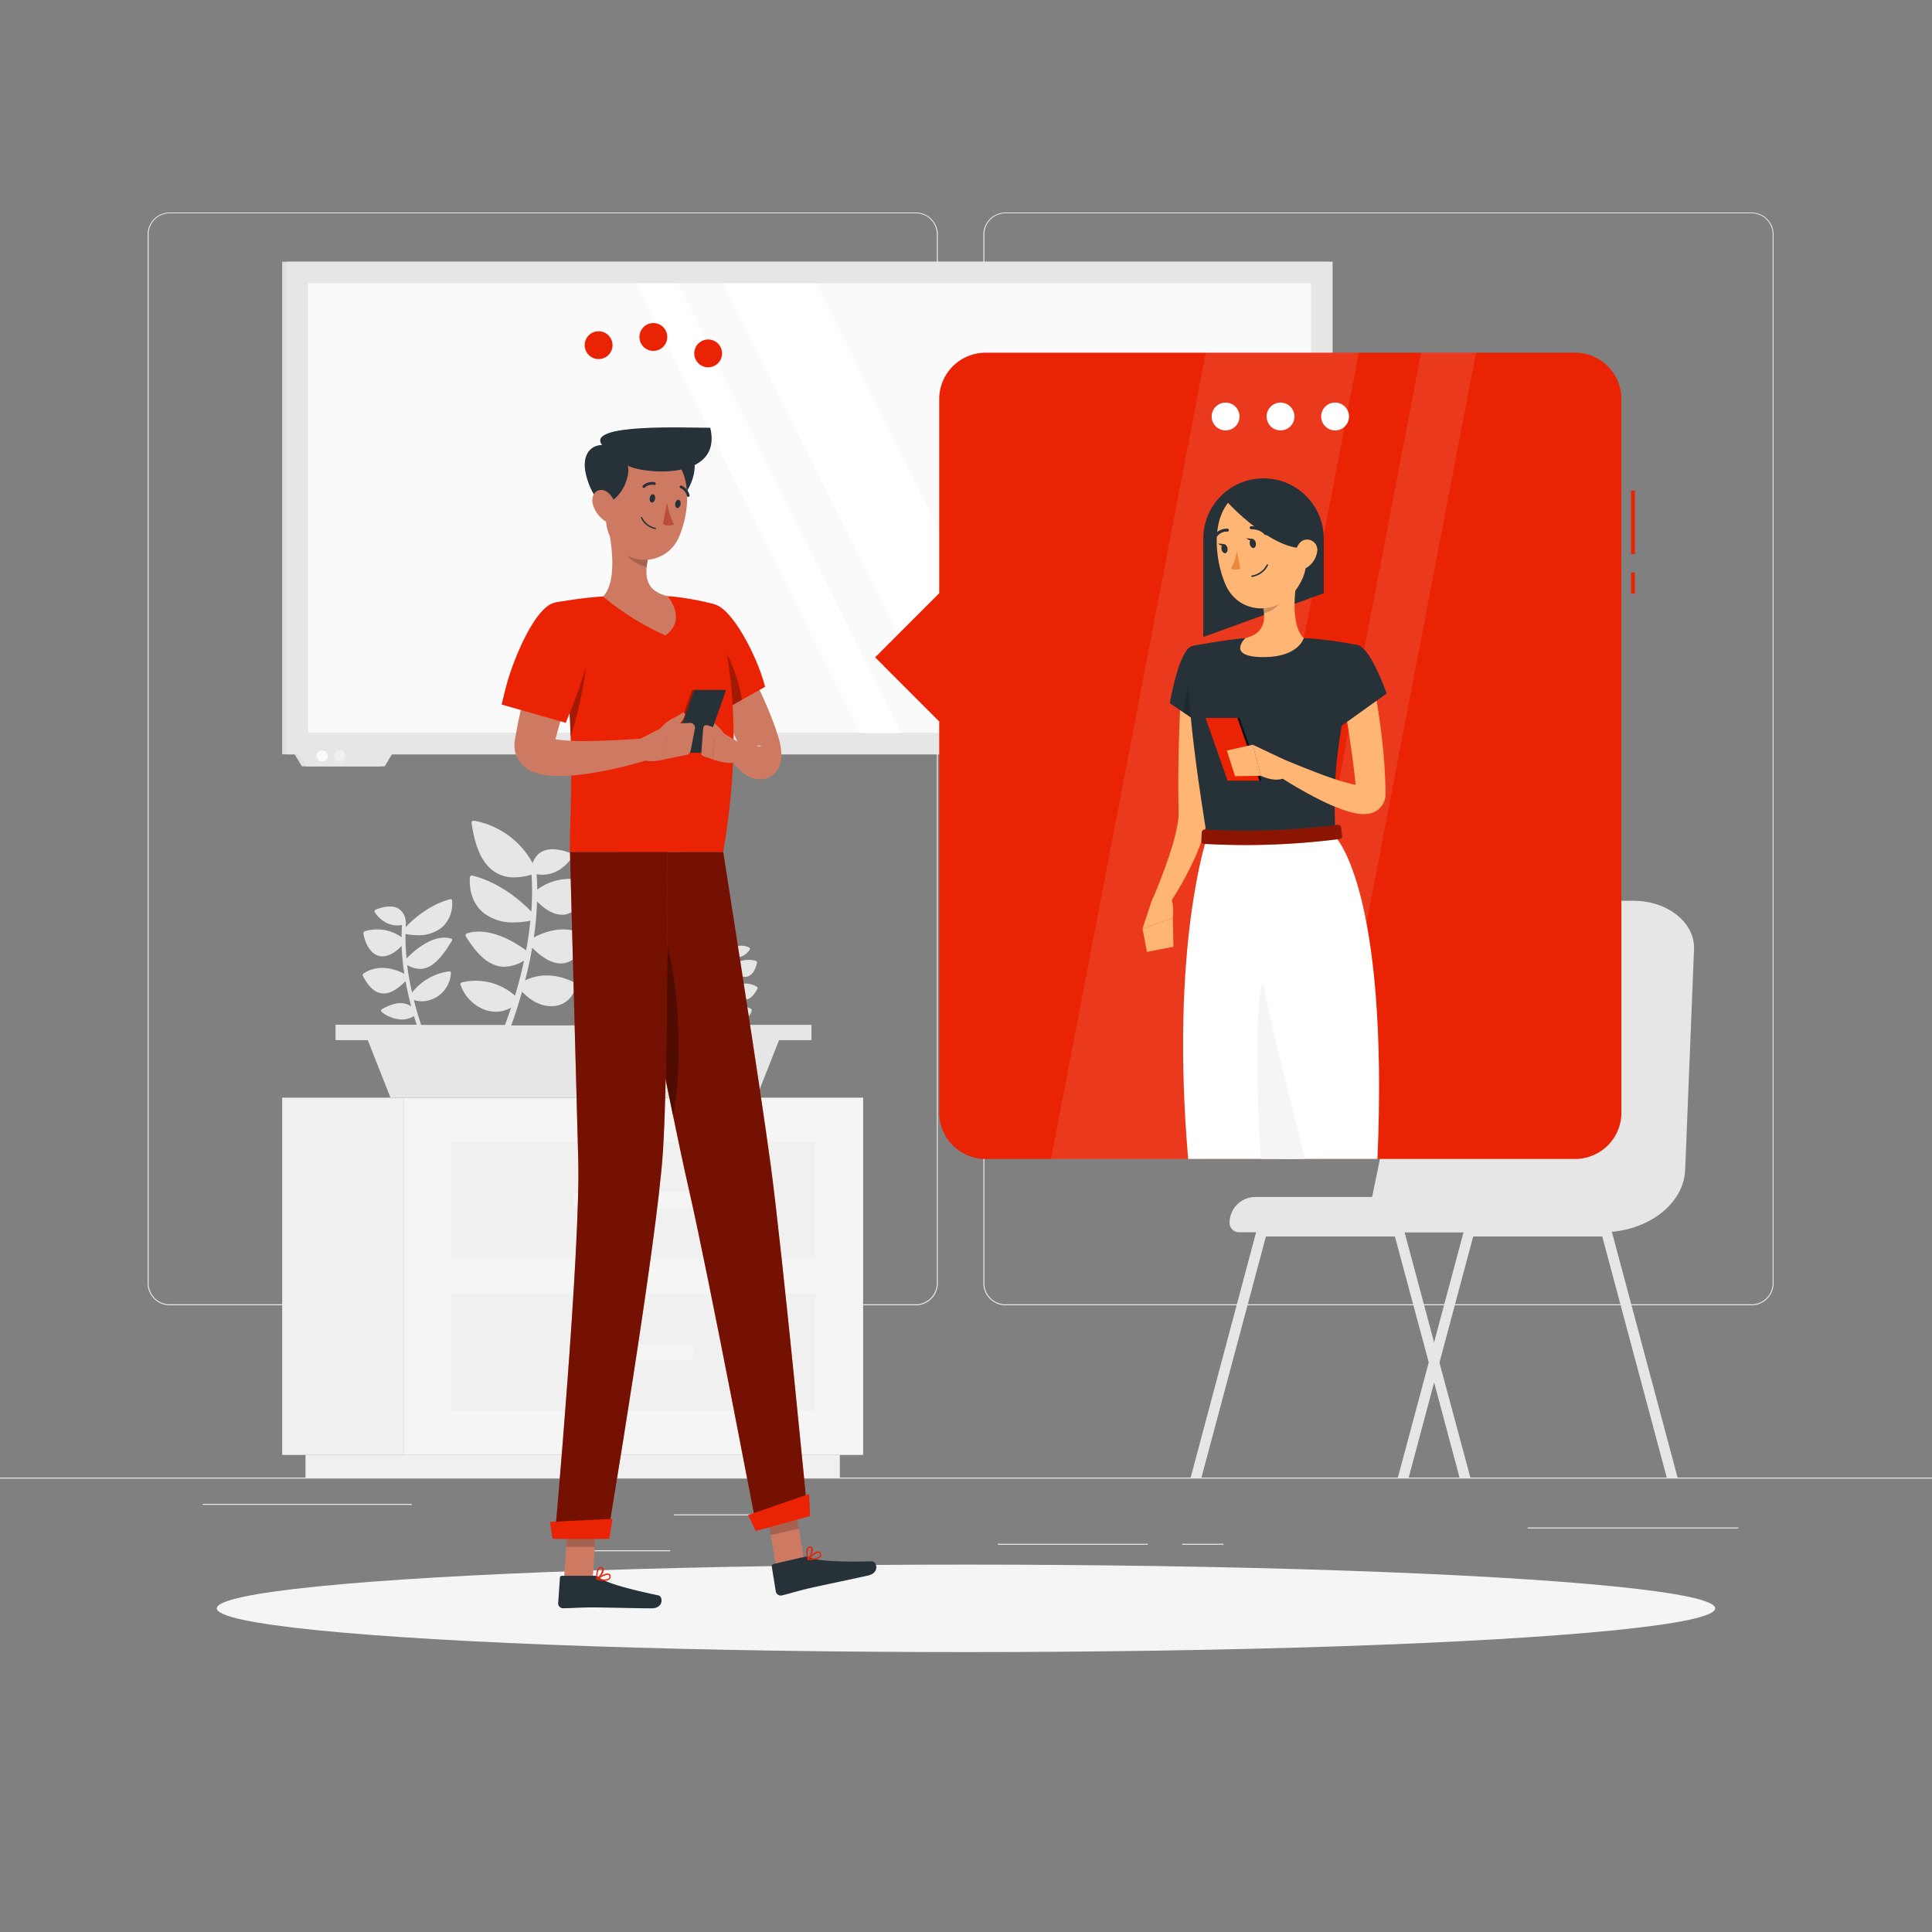 <svg xmlns="http://www.w3.org/2000/svg" viewBox="0 0 500 500"><rect x="0" y="0" width="500" height="500" fill="#808080" stroke="none"/><g id="freepik--background-complete--inject-199"><rect y="382.4" width="500" height="0.25" style="fill:#ebebeb"></rect><path d="M237,337.8H43.91a5.71,5.71,0,0,1-5.7-5.71V60.66A5.71,5.71,0,0,1,43.91,55H237a5.71,5.71,0,0,1,5.71,5.71V332.09A5.71,5.71,0,0,1,237,337.8ZM43.91,55.2a5.46,5.46,0,0,0-5.45,5.46V332.09a5.46,5.46,0,0,0,5.45,5.46H237a5.47,5.47,0,0,0,5.46-5.46V60.66A5.47,5.47,0,0,0,237,55.2Z" style="fill:#ebebeb"></path><path d="M453.31,337.8H260.21a5.72,5.72,0,0,1-5.71-5.71V60.66A5.72,5.72,0,0,1,260.21,55h193.1A5.71,5.71,0,0,1,459,60.66V332.09A5.71,5.71,0,0,1,453.31,337.8ZM260.21,55.2a5.47,5.47,0,0,0-5.46,5.46V332.09a5.47,5.47,0,0,0,5.46,5.46h193.1a5.47,5.47,0,0,0,5.46-5.46V60.66a5.47,5.47,0,0,0-5.46-5.46Z" style="fill:#ebebeb"></path><rect x="174.44" y="391.92" width="26" height="0.25" style="fill:#ebebeb"></rect><rect x="52.46" y="389.21" width="54.1" height="0.25" style="fill:#ebebeb"></rect><rect x="147.12" y="401.21" width="26.32" height="0.25" style="fill:#ebebeb"></rect><rect x="258.23" y="399.53" width="38.83" height="0.25" style="fill:#ebebeb"></rect><rect x="305.96" y="399.53" width="10.69" height="0.25" style="fill:#ebebeb"></rect><rect x="395.35" y="395.31" width="54.56" height="0.25" style="fill:#ebebeb"></rect><path d="M353.22,318.91H414.6c11.72,0,21.29-7.28,21.53-16.37l2.29-57c.18-6.82-6.89-12.42-15.68-12.42H384.26c-8,0-14.68,4.64-15.58,10.79Z" style="fill:#e6e6e6"></path><path d="M324.9,309.78h61.8v9.13H320.65a2.45,2.45,0,0,1-2.44-2.44h0A6.69,6.69,0,0,1,324.9,309.78Z" style="fill:#e6e6e6"></path><path d="M380.53,382.4h-2.8l-6.58-24.63-1.4-5.22L361,320H327.62l-16.7,62.43h-2.79l17-63.71a1.35,1.35,0,0,1,1.35-.85h35.64a1.34,1.34,0,0,1,1.34.85l7.66,28.62,1.39,5.24Z" style="fill:#e6e6e6"></path><path d="M434.16,382.4h-2.8L414.66,320h-33.4l-8.72,32.58-1.39,5.22-6.59,24.63h-2.8l8-29.85,1.4-5.24,7.65-28.62a1.34,1.34,0,0,1,1.34-.85h35.64a1.34,1.34,0,0,1,1.34.85Z" style="fill:#e6e6e6"></path><rect x="73.03" y="284.08" width="31.41" height="92.46" style="fill:#f0f0f0"></rect><rect x="79.06" y="376.54" width="138.29" height="5.86" style="fill:#f0f0f0"></rect><rect x="104.44" y="284.08" width="118.94" height="92.46" transform="translate(327.82 660.62) rotate(180)" style="fill:#f5f5f5"></rect><rect x="116.79" y="295.46" width="94.24" height="30.32" transform="translate(327.82 621.25) rotate(180)" style="fill:#f0f0f0"></rect><rect x="116.79" y="334.84" width="94.24" height="30.32" transform="translate(327.82 700) rotate(180)" style="fill:#f0f0f0"></rect><rect x="148.4" y="308.55" width="31.02" height="4.16" rx="1.59" style="fill:#f5f5f5"></rect><rect x="148.4" y="347.92" width="31.02" height="4.16" rx="1.59" style="fill:#f5f5f5"></rect><path d="M210,265.22H187q.3-.84.6-1.8a.19.19,0,0,0,0-.1q.18-.58.36-1.2a5,5,0,0,0,3.56,1.78l.39,0a2.93,2.93,0,0,0,2.63-2.47.37.37,0,0,0-.22-.37,6.55,6.55,0,0,0-6-.23c.24-.95.47-1.95.68-3a.22.22,0,0,0,0-.14c.06-.29.12-.59.17-.89,1.3,1.3,2.45,1.93,3.51,1.93h0c1.29,0,2.39-1,3.37-2.9a.35.35,0,0,0-.16-.43c-2.53-1.64-5.3-.52-6.52.14.11-.77.21-1.56.28-2.36h0v0c.06-.67.1-1.34.13-2a4.41,4.41,0,0,0,3,1.63l.23,0c1.41-.13,2.49-1.53,2.9-3.72a.37.37,0,0,0-.07-.26.42.42,0,0,0-.23-.16,6.69,6.69,0,0,0-5.85,1.06c0-.64,0-1.28-.08-1.92a4.37,4.37,0,0,0,.7.07,4.63,4.63,0,0,0,3.69-2.19.28.28,0,0,0,0-.28.38.38,0,0,0-.23-.2,4.35,4.35,0,0,0-3.55-.15,2.4,2.4,0,0,0-1.09,1.4,10.26,10.26,0,0,0-7.21-5.21.24.24,0,0,0-.23.06.23.23,0,0,0-.07.23c.33,2.13.94,4.73,2.8,6a4.32,4.32,0,0,0,2.45.71,7.44,7.44,0,0,0,2.12-.35,32.86,32.86,0,0,1,0,4.55,16,16,0,0,0-7.23-4.42.25.25,0,0,0-.33.22,5.08,5.08,0,0,0,1.63,4.31,5.78,5.78,0,0,0,3.82,1.22,10.51,10.51,0,0,0,2-.21c-.13,1.25-.31,2.48-.53,3.65-1.14-.84-4.4-3-7.27-2.1a.25.25,0,0,0-.16.17.33.33,0,0,0,0,.25c1.26,2,2.44,3.15,3.71,3.54a3.48,3.48,0,0,0,1,.15,4.8,4.8,0,0,0,2.41-.75c-.34,1.56-.72,3-1.11,4.3a7.35,7.35,0,0,0-6.52-1.63.24.24,0,0,0-.17.33,5,5,0,0,0,2.86,3,4,4,0,0,0,1.5.29,3.77,3.77,0,0,0,1.86-.5l-.37,1.08H166.83c-.48-2.25-1-4.83-1.31-7.67a7.36,7.36,0,0,0,2.37.39,9.24,9.24,0,0,0,5.16-1.69c2.55-1.74,4.34-4.47,4.44-6.81a.34.34,0,0,0-.42-.37c-5.89.6-10.06,4.38-11.81,6.28a81.44,81.44,0,0,1-.43-8.16,6.83,6.83,0,0,0,3.66,1.19,5.91,5.91,0,0,0,1.75-.27c3.14-1,6-4.41,8.68-8a.57.57,0,0,0,.12-.42.32.32,0,0,0-.23-.27c-5.23-1.61-11.82,3.92-13.95,5.9a64.86,64.86,0,0,1,.58-7.27,18.41,18.41,0,0,0,3.54.36,12,12,0,0,0,7.52-2.34,10.57,10.57,0,0,0,3.95-7.95c0-.28-.2-.44-.51-.36-6.46,1.61-11.88,6.1-14.17,8.22.07-.43.15-.87.24-1.31a.48.48,0,0,0,0-.3c0-1.87-.6-3.23-1.82-3.92-1.44-.81-3.65-.7-6.55.35a.83.83,0,0,0-.43.35.51.51,0,0,0,0,.46,7.21,7.21,0,0,0,6.21,3.91,7.86,7.86,0,0,0,1.4-.15q-.34,1.83-.57,3.66c-1.51-1.25-5-3.23-10.6-1.81a.77.77,0,0,0-.42.27.6.6,0,0,0-.16.42c.28,4,2,6.52,4.52,6.74h.36c1.33,0,3.35-.61,6-3.07a71.64,71.64,0,0,0-.21,8.24c-2.08-1.18-7-3.21-12-.12a.64.64,0,0,0-.34.71c1.36,3.52,3.16,5.23,5.5,5.23h.06c1.95,0,4.21-1.22,6.89-3.63.16,2.64.43,5.16.77,7.5-2-1.55-4.77-1.3-8.68.73a.84.84,0,0,0-.39.42.39.39,0,0,0,.07.43,8.91,8.91,0,0,0,5.69,2.31,7.48,7.48,0,0,0,3.76-1c.18,1,.37,1.94.55,2.85H132.3c.64-1.72,1.34-3.73,2-6a.73.73,0,0,0,.06-.21q.38-1.22.75-2.52c2.3,2.42,4.94,3.75,7.5,3.75a7.52,7.52,0,0,0,.82-.05A6.13,6.13,0,0,0,149,255a.81.81,0,0,0-.46-.78c-5.85-2.92-10.38-1.6-12.64-.49.51-2,1-4.1,1.43-6.29a.56.56,0,0,0,.06-.29c.12-.62.23-1.24.34-1.87,2.74,2.72,5.17,4.06,7.39,4.06h0c2.71,0,5-2,7.09-6.11a.75.75,0,0,0-.33-.9c-5.34-3.46-11.16-1.1-13.73.29.24-1.63.44-3.29.59-5,0,0,0,0,0,0s0-.06,0-.08c.12-1.4.2-2.81.25-4.24,2.69,2.74,4.89,3.43,6.41,3.43l.49,0c3-.3,5.24-3.23,6.1-7.85a.71.71,0,0,0-.14-.53.88.88,0,0,0-.49-.34,14.14,14.14,0,0,0-12.33,2.22c0-1.34-.06-2.69-.15-4a8.64,8.64,0,0,0,1.48.15c4.94,0,7.63-4.4,7.75-4.61a.62.62,0,0,0,0-.58.92.92,0,0,0-.49-.44c-3.18-1.17-5.7-1.27-7.47-.3a4.94,4.94,0,0,0-2.29,2.95,21.65,21.65,0,0,0-15.17-11,.57.57,0,0,0-.5.13.51.51,0,0,0-.15.48c.69,4.48,2,10,5.91,12.57a9,9,0,0,0,5.15,1.49,15.75,15.75,0,0,0,4.46-.73,71.17,71.17,0,0,1-.05,9.58c-2.25-2.32-7.91-7.51-15.22-9.3a.52.52,0,0,0-.69.47c-.21,3.85,1,7,3.41,9.05a12.16,12.16,0,0,0,8,2.58,22.36,22.36,0,0,0,4.25-.45c-.26,2.64-.65,5.22-1.11,7.69-2.39-1.78-9.27-6.3-15.3-4.41a.49.49,0,0,0-.34.34.69.69,0,0,0,.1.53c2.66,4.27,5.14,6.64,7.82,7.45a7.05,7.05,0,0,0,2.13.32,10.05,10.05,0,0,0,5.06-1.58c-.7,3.27-1.51,6.33-2.34,9.06a15.4,15.4,0,0,0-13.71-3.45.52.52,0,0,0-.37.69,10.56,10.56,0,0,0,6,6.31,8.61,8.61,0,0,0,3.15.62,7.84,7.84,0,0,0,3.92-1.08c-.56,1.69-1.1,3.18-1.6,4.49H109c-.64-1.91-1.3-4.08-1.89-6.45a7,7,0,0,0,2.11.34,7.7,7.7,0,0,0,7.48-7.43.35.35,0,0,0-.41-.32,14.49,14.49,0,0,0-9.64,5.49c-.51-2.25-1-4.65-1.26-7.13a6.64,6.64,0,0,0,3.32,1,4.87,4.87,0,0,0,1.51-.24c2.64-.84,4.79-3.85,6.72-7a.47.47,0,0,0,.06-.36.33.33,0,0,0-.23-.24c-4.74-1.4-9.9,3.43-11.56,5.15a58,58,0,0,1-.27-6.35,16.63,16.63,0,0,0,3.13.32,9.55,9.55,0,0,0,6.33-2.05,8.17,8.17,0,0,0,2.59-6.95.35.35,0,0,0-.48-.31c-5.48,1.41-9.73,5.33-11.51,7.19,0-.39,0-.77.07-1.15a.37.37,0,0,0-.07-.26,4.14,4.14,0,0,0-2-3.43c-1.35-.71-3.26-.61-5.69.31a.56.56,0,0,0-.33.31.39.39,0,0,0,0,.39c.1.16,2.14,3.42,5.85,3.42a6.57,6.57,0,0,0,1.21-.13c-.07,1.07-.11,2.13-.11,3.2A10.78,10.78,0,0,0,94.47,241a.61.61,0,0,0-.33.24.48.48,0,0,0-.1.37c.67,3.5,2.42,5.7,4.68,5.89H99c1.16,0,2.86-.54,4.94-2.69a62.05,62.05,0,0,0,.7,7.2c-1.94-1-6.43-2.8-10.51-.1a.51.51,0,0,0-.23.62c1.58,3.07,3.33,4.57,5.37,4.57h.06c1.69,0,3.54-1.07,5.63-3.17.42,2.31.92,4.51,1.47,6.55-1.87-1.35-4.3-1.14-7.5.64a.59.59,0,0,0-.3.36.39.39,0,0,0,.11.38,8.84,8.84,0,0,0,5.22,2,6.1,6.1,0,0,0,3.18-.9c.23.77.47,1.52.7,2.23h-21v4h8.34l5.87,14.87h94.7l5.87-14.87H210Z" style="fill:#e6e6e6"></path><polygon points="343.75 67.74 73.03 67.74 73.03 195.22 76.26 195.22 78.13 198.34 98.43 198.34 100.3 195.22 343.75 195.22 343.75 67.74" style="fill:#e0e0e0"></polygon><polygon points="344.88 67.74 74.15 67.74 74.15 195.22 77.38 195.22 79.26 198.34 99.55 198.34 101.43 195.22 344.88 195.22 344.88 67.74" style="fill:#e6e6e6"></polygon><rect x="151.35" y="1.7" width="116.33" height="259.57" transform="translate(341 -78.03) rotate(90)" style="fill:#fafafa"></rect><polygon points="269.24 189.65 211.36 73.32 187.05 73.32 244.92 189.65 269.24 189.65" style="fill:#fff"></polygon><polygon points="233.29 189.65 175.41 73.32 164.63 73.32 222.51 189.65 233.29 189.65" style="fill:#fff"></polygon><circle cx="83.36" cy="195.61" r="1.45" style="fill:#fafafa"></circle><circle cx="87.96" cy="195.61" r="1.45" style="fill:#f0f0f0"></circle></g><g id="freepik--Shadow--inject-199"><ellipse id="freepik--path--inject-199" cx="250" cy="416.24" rx="193.89" ry="11.32" style="fill:#f5f5f5"></ellipse></g><g id="freepik--character-2--inject-199"><rect x="422.12" y="148.13" width="1" height="5.51" style="fill:#E92304"></rect><rect x="422.12" y="126.97" width="1" height="16.44" style="fill:#E92304"></rect><path d="M407.62,91.28H255.07a12,12,0,0,0-12,12v50.25l-16.59,16.59,16.59,16.6V287.94a12,12,0,0,0,12,12H407.62a12,12,0,0,0,12-12V103.28A12,12,0,0,0,407.62,91.28Z" style="fill:#E92304"></path><polygon points="311.61 299.94 272 299.94 312.05 91.28 351.66 91.28 311.61 299.94" style="fill:#fff;opacity:0.1"></polygon><polygon points="341.96 299.94 327.75 299.94 367.79 91.28 382 91.28 341.96 299.94" style="fill:#fff;opacity:0.1"></polygon><path d="M342.59,139.39a15.59,15.59,0,1,0-31.18,0v25.47l31.18-11.33Z" style="fill:#263238"></path><path d="M314.17,177.2l-1.45,29.39-.16,3.73a22.54,22.54,0,0,1-.7,4.32,46.22,46.22,0,0,1-2.69,7.48,84.89,84.89,0,0,1-7.53,13.24l-3.61-2c1.85-4.45,3.67-9,5.07-13.52a49.9,49.9,0,0,0,1.67-6.66,17.35,17.35,0,0,0,.25-3l-.06-3.66q-.07-7.47.16-14.91c.13-5,.35-9.9.7-14.87Z" style="fill:#ffb573"></path><path d="M308.48,167.23c-3.38.86-5.74,14.74-5.74,14.74l9.3,6.33s8.91-14,6.32-17.72C315.66,166.71,313.4,166,308.48,167.23Z" style="fill:#263238"></path><polygon points="308.78 170.33 306.19 184.32 311.41 187.87 308.78 170.33" style="opacity:0.2"></polygon><path d="M298,233.32l-2.34,7.05,7.84-2.82s.82-5.19-1.88-7.25l-.76.3A4.15,4.15,0,0,0,298,233.32Z" style="fill:#ffb573"></path><polygon points="296.83 246.35 303.68 245.01 303.53 237.55 295.69 240.37 296.83 246.35" style="fill:#ffb573"></polygon><path d="M308.48,167.23s-3.91,1.37,3.91,49.41h33.25c-.56-13.53-.57-21.88,5.89-49.65a97.21,97.21,0,0,0-14.12-1.86,105.58,105.58,0,0,0-15.1,0C315.83,165.72,308.48,167.23,308.48,167.23Z" style="fill:#263238"></path><polygon points="318.26 202.05 326.5 202.05 320.79 185.8 312.56 185.8 318.26 202.05" style="opacity:0.7"></polygon><polygon points="317.7 202.05 325.94 202.05 320.23 185.8 311.99 185.8 317.7 202.05" style="fill:#E92304"></polygon><path d="M335.92,148.13c-.95,4.86-1.91,13.76,1.49,17,0,0-1.32,4.93-10.35,4.93-9.93,0-4.75-4.93-4.75-4.93,5.42-1.29,5.28-5.31,4.34-9.09Z" style="fill:#ffb573"></path><path d="M332.14,151.36,326.65,156a14.92,14.92,0,0,1,.47,2.68c2.07-.3,4.91-2.57,5.13-4.74A7.17,7.17,0,0,0,332.14,151.36Z" style="opacity:0.2"></path><path d="M337.33,136c1,8.06,1.58,11.45-1.69,16.29-4.92,7.28-15,6.73-18.42-.88-3-6.85-4.14-18.89,3.08-23.51A11.08,11.08,0,0,1,337.33,136Z" style="fill:#ffb573"></path><path d="M317.61,129.86c-.05.17,12,13,20.5,11.95,1.78-2.67.95-11.06-2.27-12.84s-8-4.28-11.23-3.72S317.61,129.86,317.61,129.86Z" style="fill:#263238"></path><path d="M312.39,216.64s-9.65,28-4.89,83.3h27.84c2-30,1.4-83.3,1.4-83.3Z" style="fill:#fff"></path><path d="M345.64,216.64H321.59s6.09,55.93,10,83.3h24.9C359.45,230.3,345.64,216.64,345.64,216.64Z" style="fill:#fff"></path><path d="M326.28,299.94s-2.39-36.08.5-45.86c2.83,14.56,11,45.86,11,45.86Z" style="fill:#f5f5f5"></path><path d="M325,140.5c.12.65-.13,1.24-.55,1.32s-.87-.39-1-1,.13-1.24.55-1.32S324.89,139.85,325,140.5Z" style="fill:#263238"></path><path d="M317.67,141.86c.12.65-.13,1.24-.55,1.31s-.87-.38-1-1,.13-1.24.55-1.32S317.55,141.21,317.67,141.86Z" style="fill:#263238"></path><path d="M316.88,140.82l-1.65-.16S316.26,141.73,316.88,140.82Z" style="fill:#263238"></path><path d="M320.15,142.61a17.77,17.77,0,0,1-1.55,4.57,2.86,2.86,0,0,0,2.4,0Z" style="fill:#ed893e"></path><path d="M325,149.07a6.26,6.26,0,0,1-.95.25.19.19,0,0,1-.22-.15.2.2,0,0,1,.15-.23,5.21,5.21,0,0,0,3.83-2.79.19.19,0,1,1,.35.15A5.39,5.39,0,0,1,325,149.07Z" style="fill:#263238"></path><path d="M340.85,142.94a5.93,5.93,0,0,1-2.44,3.82c-1.72,1.18-3.25-.19-3.33-2.16-.08-1.77.72-4.53,2.71-4.92A2.67,2.67,0,0,1,340.85,142.94Z" style="fill:#ffb573"></path><path d="M327.68,138.46a.41.41,0,0,1-.44-.13c-1.09-1.43-3.39-1.36-3.42-1.36a.4.4,0,0,1-.4-.38.39.39,0,0,1,.37-.4c.11,0,2.74-.08,4.07,1.67a.38.38,0,0,1-.08.54Z" style="fill:#263238"></path><path d="M314.84,138.87a.36.36,0,0,1-.38-.07.37.37,0,0,1,0-.54,3.86,3.86,0,0,1,3.24-1.44.38.38,0,0,1,.33.43.39.39,0,0,1-.43.34h0a3,3,0,0,0-2.55,1.17A.36.36,0,0,1,314.84,138.87Z" style="fill:#263238"></path><path d="M355.36,176.52c.95,4.68,1.65,9.29,2.21,14a133.64,133.64,0,0,1,1,14.22v.45s0,.32,0,.5a4.14,4.14,0,0,1-.06.66,5.07,5.07,0,0,1-1.59,2.95,5.27,5.27,0,0,1-2.42,1.22,7.4,7.4,0,0,1-1.69.17,12.31,12.31,0,0,1-2.42-.31c-.7-.15-1.35-.34-2-.53A51.79,51.79,0,0,1,341.6,207a110.66,110.66,0,0,1-12.25-7.19l2-3.64c2.11.86,4.24,1.76,6.37,2.59s4.24,1.68,6.37,2.41A53.84,53.84,0,0,0,350.3,203c.5.11,1,.2,1.41.25a4.34,4.34,0,0,0,1,0c.11,0,.12,0,0,0a1.91,1.91,0,0,0-.88.47,2.62,2.62,0,0,0-.81,1.42l0,.23s0,.2,0,.07l0-.42c-.38-4.45-1-9-1.65-13.46s-1.46-9.05-2.23-13.48Z" style="fill:#ffb573"></path><path d="M351.53,167c3.34,1,7.34,12.48,7.34,12.48l-12.93,9.25s-4.71-9.58-3.31-13.89C344.09,170.35,347.73,165.83,351.53,167Z" style="fill:#263238"></path><path d="M324.22,139.46l-1.65-.16S323.6,140.37,324.22,139.46Z" style="fill:#263238"></path><path d="M332.2,196.52l-8-3.79,2.12,8.05s4.71,2.35,7-.17Z" style="fill:#ffb573"></path><polygon points="317.5 194.24 319.63 200.88 326.33 200.78 324.21 192.73 317.5 194.24" style="fill:#ffb573"></polygon><path d="M346.71,217.13a190.24,190.24,0,0,1-35.08,1.26.76.76,0,0,1-.71-.79c0-.73.08-1.46.11-2.19a.74.74,0,0,1,.78-.71,186.59,186.59,0,0,0,34.42-1.23.75.75,0,0,1,.83.64c.09.73.19,1.46.29,2.19A.74.74,0,0,1,346.71,217.13Z" style="fill:#E92304"></path><path d="M346.71,217.13a190.24,190.24,0,0,1-35.08,1.26.76.76,0,0,1-.71-.79c0-.73.08-1.46.11-2.19a.74.74,0,0,1,.78-.71,186.59,186.59,0,0,0,34.42-1.23.75.75,0,0,1,.83.64c.09.73.19,1.46.29,2.19A.74.74,0,0,1,346.71,217.13Z" style="opacity:0.4"></path><path d="M335,107.79a3.6,3.6,0,1,1-3.6-3.6A3.6,3.6,0,0,1,335,107.79Z" style="fill:#fff"></path><circle cx="317.18" cy="107.79" r="3.6" style="fill:#fff"></circle><path d="M349.12,107.79a3.6,3.6,0,1,1-3.6-3.6A3.6,3.6,0,0,1,349.12,107.79Z" style="fill:#fff"></path></g><g id="freepik--character-1--inject-199"><polygon points="200.86 405.49 208.1 403.81 205.27 386.88 198.03 388.56 200.86 405.49" style="fill:#ce7a63"></polygon><path d="M208.29,402.88l-8.13,1.89a.54.54,0,0,0-.43.62l1.05,6.51a1.31,1.31,0,0,0,1.56,1c2.82-.7,4.13-1.18,7.71-2,2.2-.51,11.61-2.46,14.64-3.16s2.28-3.68.93-3.66c-6.05.13-13.58.11-16-1A2.09,2.09,0,0,0,208.29,402.88Z" style="fill:#263238"></path><polygon points="198.03 388.57 205.27 386.88 206.73 395.61 199.48 397.29 198.03 388.57" style="opacity:0.2"></polygon><path d="M187.16,220.47s9.54,60.35,12.34,81.4c3.07,23.05,9.55,90.47,9.55,90.47L195.93,396s-12.43-65.34-17.55-87.75c-5.56-24.32-17.71-87.74-17.71-87.74Z" style="fill:#E92304"></path><path d="M187.16,220.47s9.54,60.35,12.34,81.4c3.07,23.05,9.55,90.47,9.55,90.47L195.93,396s-12.43-65.34-17.55-87.75c-5.56-24.32-17.71-87.74-17.71-87.74Z" style="opacity:0.5"></path><path d="M171.6,241.67c5,12.79,4.72,38.08,2.57,47-3-14.63-6.48-32.13-9.15-45.74C166,239.43,168.55,233.89,171.6,241.67Z" style="opacity:0.3"></path><polygon points="195.6 396.22 209.65 392.35 209.42 386.64 193.59 392.1 195.6 396.22" style="fill:#E92304"></polygon><path d="M211.14,403.55a9.66,9.66,0,0,1-2,.19.17.17,0,0,1-.16-.11.19.19,0,0,1,0-.18c.2-.22,1.93-2.09,2.9-1.95a.66.66,0,0,1,.5.39.94.94,0,0,1,0,1A2,2,0,0,1,211.14,403.55Zm-1.58-.17c1.35,0,2.3-.3,2.56-.71a.62.62,0,0,0,0-.63.3.3,0,0,0-.24-.2C211.35,401.77,210.28,402.66,209.56,403.38Z" style="fill:#E92304"></path><path d="M209.19,403.73h-.08a.15.15,0,0,1-.12-.11c0-.09-.66-2.13-.09-3a.89.89,0,0,1,.66-.4.65.65,0,0,1,.73.37c.34.75-.4,2.5-1,3.1Zm.33-3.15a.52.52,0,0,0-.33.23,3.87,3.87,0,0,0,0,2.4,3.55,3.55,0,0,0,.75-2.48c0-.09-.13-.19-.38-.17Z" style="fill:#E92304"></path><path d="M187.56,163.1c1.16,1.61,2.12,3.08,3.1,4.66s1.9,3.12,2.77,4.72a106.25,106.25,0,0,1,4.86,9.87c.72,1.69,1.43,3.4,2.05,5.15.33.87.61,1.76.9,2.65.14.47.3.83.43,1.38s.26,1.08.35,1.7a15.25,15.25,0,0,1,.19,2.19,9,9,0,0,1-.16,1.68,6.16,6.16,0,0,1-1.28,2.71,5.33,5.33,0,0,1-1.66,1.31,5.19,5.19,0,0,1-1.75.54,5.7,5.7,0,0,1-2.23-.18,7.1,7.1,0,0,1-2.16-1,13.55,13.55,0,0,1-2.47-2.2,20.1,20.1,0,0,1-1.85-2.4l3.7-4.16a29.61,29.61,0,0,0,4.26,1.48c.24,0,.47,0,.29-.12a1.57,1.57,0,0,0-.91-.11,3.48,3.48,0,0,0-1.14.33,3.82,3.82,0,0,0-1.95,2.4c-.07.26-.08.35-.12.36s-.13-.18-.25-.4l-.41-.83c-.15-.28-.32-.73-.48-1.09-.33-.76-.63-1.52-1-2.27-.68-1.51-1.39-3-2.15-4.51-1.52-3-3.15-5.93-4.85-8.84-.86-1.45-1.73-2.9-2.62-4.33s-1.81-2.9-2.65-4.17Z" style="fill:#ce7a63"></path><path d="M184.77,156.35c-7.36-1.71-11.83,3-9.63,12.21a140.91,140.91,0,0,0,5,15.53c.43,1.14.83,2.16,1.16,3L198,177.75C196.2,170.44,189.69,157.5,184.77,156.35Z" style="fill:#E92304"></path><path d="M185.08,165.08c-4.44-4,.1,12.12,2,18.8l4.91-2.74C191.47,176.51,188.49,168.13,185.08,165.08Z" style="opacity:0.3"></path><polygon points="145.98 408.67 153.39 408.67 154.49 391.5 147.08 391.5 145.98 408.67" style="fill:#ce7a63"></polygon><path d="M153.79,407.81h-8.33a.53.53,0,0,0-.55.51l-.46,6.59a1.29,1.29,0,0,0,1.29,1.31c2.9-.05,4.28-.22,7.95-.22,2.25,0,11.83.24,14.94.24s3.05-3.08,1.73-3.36c-5.9-1.25-13.22-3-15.3-4.61A2,2,0,0,0,153.79,407.81Z" style="fill:#263238"></path><polygon points="147.08 391.5 154.49 391.5 153.92 400.35 146.51 400.35 147.08 391.5" style="opacity:0.2"></polygon><path d="M172.69,220.47s.25,56.28-1.12,77.5c-1.5,23.25-14.45,100.25-14.45,100.25H143.54s6.75-75.13,6.11-98.14c-.69-25-2.14-79.61-2.14-79.61Z" style="fill:#E92304"></path><path d="M172.69,220.47s.25,56.28-1.12,77.5c-1.5,23.25-14.45,100.25-14.45,100.25H143.54s6.75-75.13,6.11-98.14c-.69-25-2.14-79.61-2.14-79.61Z" style="opacity:0.5"></path><polygon points="142.99 398.22 157.67 398.22 158.52 393.06 142.32 393.87 142.99 398.22" style="fill:#E92304"></polygon><path d="M156.41,409.1a9.51,9.51,0,0,1-2-.26.2.2,0,0,1-.13-.14.17.17,0,0,1,.08-.17c.23-.17,2.34-1.6,3.25-1.25a.64.64,0,0,1,.39.49,1,1,0,0,1-.22.94A2,2,0,0,1,156.41,409.1Zm-1.5-.51c1.32.26,2.3.22,2.65-.13a.62.62,0,0,0,.13-.61.32.32,0,0,0-.19-.25C157,407.41,155.77,408,154.91,408.59Z" style="fill:#E92304"></path><path d="M154.47,408.84l-.08,0a.19.19,0,0,1-.09-.14c0-.09-.16-2.22.6-2.94a.83.83,0,0,1,.73-.24.66.66,0,0,1,.62.52c.17.81-.95,2.36-1.69,2.8Zm1-3a.5.5,0,0,0-.37.15,3.89,3.89,0,0,0-.51,2.35,3.55,3.55,0,0,0,1.29-2.25c0-.1-.08-.22-.33-.25Z" style="fill:#E92304"></path><path d="M187.16,220.47H147.51c-.25-3.54.66-15.06.16-29.73A187.75,187.75,0,0,0,144,158.4c-.17-.8-.35-1.59-.53-2.39,0,0,2-.41,4.89-.83,2.4-.35,5.4-.71,8.34-.85a147.89,147.89,0,0,1,16.85,0c2.59.24,5.12.67,7.13,1.06,2.58.52,4.1,1,4.1,1S194.36,178.78,187.16,220.47Z" style="fill:#E92304"></path><path d="M187.7,190.39a10.6,10.6,0,0,0-2.7-3.1,17.09,17.09,0,0,1-2.11-1.43.49.49,0,0,0-.78.33c-.08.58.16,1.53,1.58,2.91.11,1.83,2.8,3.85,2.8,3.85Z" style="fill:#ce7a63"></path><polygon points="181.65 194.81 173.41 194.81 179.11 178.56 187.35 178.56 181.65 194.81" style="opacity:0.3"></polygon><polygon points="182.21 194.81 173.97 194.81 179.67 178.56 187.91 178.56 182.21 194.81" style="fill:#263238"></polygon><path d="M147.67,190.74A187.75,187.75,0,0,0,144,158.4c2.65-.23,7.18,0,7.9,4.31C152.66,167.31,151.55,178.13,147.67,190.74Z" style="opacity:0.3"></path><path d="M151.22,165.41,147,179.85l-2.09,7.21-1,3.6-.5,1.79-.24.9,0,.11c0,.06,0,0,0,0a1.28,1.28,0,0,0,0-.19,2.77,2.77,0,0,0,0-.56,3.32,3.32,0,0,0-.51-1.33,2.1,2.1,0,0,0-.61-.6c-.26-.14-.09,0,.19.13a11.13,11.13,0,0,0,2.66.58,55.86,55.86,0,0,0,7,.3c4.85-.06,9.91-.34,14.86-.68l1.1,5.46a101,101,0,0,1-15.28,3.59,52.77,52.77,0,0,1-8.23.66,20.75,20.75,0,0,1-4.85-.57,9.68,9.68,0,0,1-3.26-1.44,7.14,7.14,0,0,1-1.93-2,6.91,6.91,0,0,1-1.15-3.1,7.68,7.68,0,0,1,0-1.51c0-.22,0-.44.09-.66l.07-.4.18-1,.35-1.91c.24-1.27.5-2.54.78-3.8.54-2.52,1.1-5,1.73-7.53,1.23-5,2.6-9.9,4.18-14.84Z" style="fill:#ce7a63"></path><path d="M143.46,156c-4.94,1.15-10.48,14.16-12.43,21.47-.33,1.25-.59,2.32-.79,3.14-.26,1.08-.4,1.73-.4,1.73l16.57,4.72c.34-.82.76-1.84,1.2-3a140.31,140.31,0,0,0,5.28-15.53C155.24,159.34,150.84,154.3,143.46,156Z" style="fill:#E92304"></path><path d="M172.74,154.27c-4.89-1.16-5.72-4.19-5.37-7.52a20,20,0,0,1,.41-2.48l-6.1-5.1-4.48-3.74c1.21,5.43,2.54,15.32-1.16,18.94a70.15,70.15,0,0,0,16.17,10.09C178,160.21,172.74,154.27,172.74,154.27Z" style="fill:#ce7a63"></path><path d="M167.78,144.27a20,20,0,0,0-.41,2.48c-2.28-.46-5.73-2.5-6-5.08a10.31,10.31,0,0,1,.35-2.5Z" style="opacity:0.2"></path><path d="M179.21,118.21c2.13,3.38-1.89,13.11-7,12.41S175.19,111.79,179.21,118.21Z" style="fill:#263238"></path><path d="M157.65,124.48c-.9,7.33-1.81,11.56,1.12,16A9.6,9.6,0,0,0,175.7,139c2.75-6.17,3.77-17.11-2.71-21.5A9.76,9.76,0,0,0,157.65,124.48Z" style="fill:#ce7a63"></path><path d="M156.8,130.1c3.75-.47,6.46-6.72,5.69-9.64,2.76,2,24.67,4.54,21.33-9.75-6.25,0-32.33-1.17-28,4.46-3,0-5.84,2.72-3.8,9C154.08,130.63,156.8,130.1,156.8,130.1Z" style="fill:#263238"></path><path d="M153.59,131.06a7.85,7.85,0,0,0,3.42,4.05c2,1.11,3.2-.72,2.78-3-.37-2.07-1.87-5.14-4-5.29S152.79,128.9,153.59,131.06Z" style="fill:#ce7a63"></path><path d="M168.15,128.84c-.11.59.11,1.13.49,1.21s.78-.33.89-.92-.11-1.13-.49-1.21S168.26,128.25,168.15,128.84Z" style="fill:#263238"></path><path d="M174.75,130.25c-.11.59.11,1.14.49,1.22s.78-.33.89-.92-.11-1.13-.49-1.21S174.86,129.67,174.75,130.25Z" style="fill:#263238"></path><path d="M172.59,130.1a22.41,22.41,0,0,0,1.85,5.63,3.38,3.38,0,0,1-2.88-.07Z" style="fill:#ba4d3c"></path><path d="M168.88,136.74a5.12,5.12,0,0,1-3-2.67.18.18,0,1,1,.33-.13,4.89,4.89,0,0,0,3.43,2.64.17.17,0,0,1,.14.21.18.18,0,0,1-.21.13A5.92,5.92,0,0,1,168.88,136.74Z" style="fill:#263238"></path><path d="M166.51,126.25a.35.35,0,0,1-.12-.59,3.39,3.39,0,0,1,3.07-.84.36.36,0,0,1,.24.44.37.37,0,0,1-.44.24,2.68,2.68,0,0,0-2.4.68A.35.35,0,0,1,166.51,126.25Z" style="fill:#263238"></path><path d="M178,128.57a.32.32,0,0,1-.22-.23,2.93,2.93,0,0,0-1.65-2,.34.34,0,0,1-.21-.45.35.35,0,0,1,.44-.22h0a3.6,3.6,0,0,1,2.09,2.47.35.35,0,0,1-.24.43A.3.3,0,0,1,178,128.57Z" style="fill:#263238"></path><path d="M165.44,191.38l7.92-4.1L172,196.53s-6.51,1.79-7.12-1.64Z" style="fill:#ce7a63"></path><path d="M170.84,188.58a10.82,10.82,0,0,1,3.2-2.64,15.61,15.61,0,0,0,2.53-1.44.49.49,0,0,1,.72.44,4.72,4.72,0,0,1-2.27,3c-.42,1.79-3.42,3.36-3.42,3.36Z" style="fill:#ce7a63"></path><path d="M179.84,188.56l-1.11,5.77a1.26,1.26,0,0,1-1,1l-5.8,1.2,1.41-9.17,5.21-.27A1.23,1.23,0,0,1,179.84,188.56Z" style="fill:#ce7a63"></path><polyline points="164.83 194.89 165.44 191.38 173.36 187.28" style="fill:#ce7a63"></polyline><path d="M191.21,192.14l-6.31-3.82-.46,8.21s6.65,2.55,7.32-.88Z" style="fill:#ce7a63"></path><path d="M182,188.41l-.5,6.47a.8.8,0,0,0,.54.82l2.39.83.46-8.21-1.82-.62A.81.81,0,0,0,182,188.41Z" style="fill:#ce7a63"></path><path d="M172.69,87.21a3.6,3.6,0,1,1-3.6-3.6A3.6,3.6,0,0,1,172.69,87.21Z" style="fill:#E92304"></path><path d="M158.52,89.33a3.6,3.6,0,1,1-3.6-3.6A3.6,3.6,0,0,1,158.52,89.33Z" style="fill:#E92304"></path><circle cx="183.27" cy="91.46" r="3.6" style="fill:#E92304"></circle></g></svg>